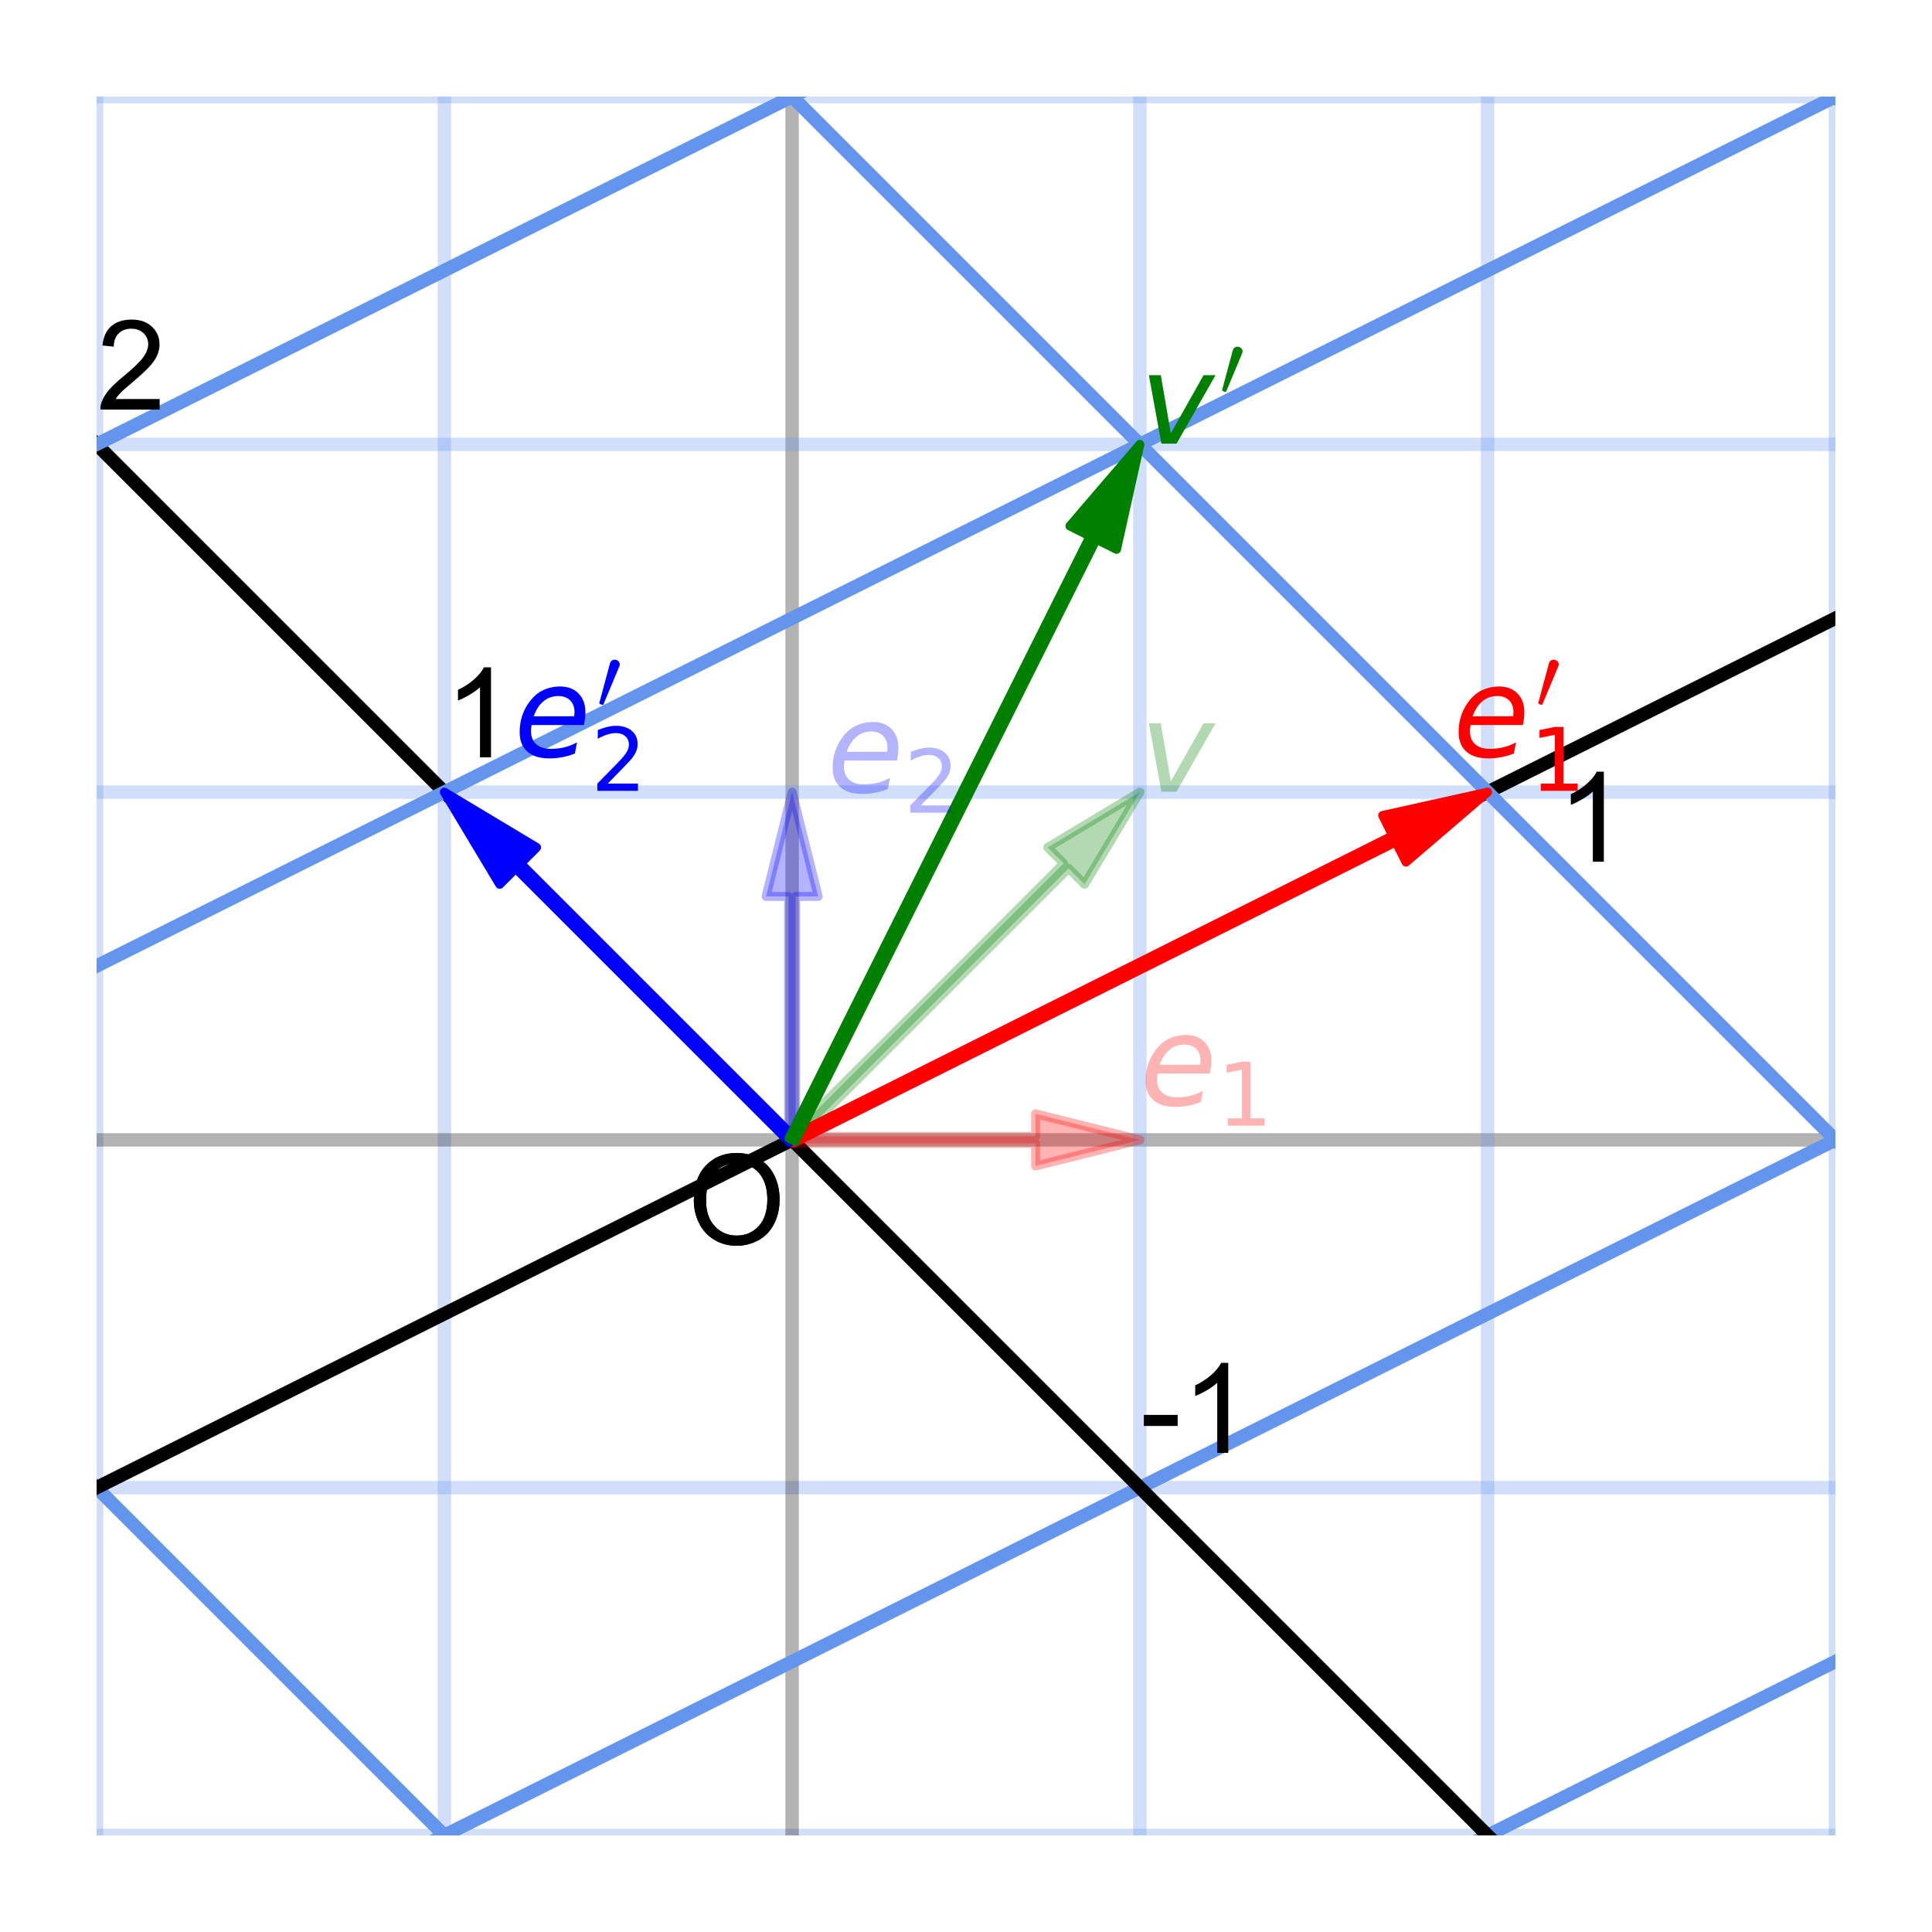 <?xml version="1.0" encoding="utf-8" standalone="no"?>
<!DOCTYPE svg PUBLIC "-//W3C//DTD SVG 1.1//EN"
  "http://www.w3.org/Graphics/SVG/1.1/DTD/svg11.dtd">
<!-- Created with matplotlib (https://matplotlib.org/) -->
<svg height="216pt" version="1.1" viewBox="0 0 216 216" width="216pt" xmlns="http://www.w3.org/2000/svg" xmlns:xlink="http://www.w3.org/1999/xlink">
 <defs>
  <style type="text/css">*{stroke-linecap:butt;stroke-linejoin:round;}</style>
 </defs>
 <g id="figure_1">
  <g id="patch_1">
   <path d="M 0 216 
L 216 216 
L 216 0 
L 0 0 
z
" style="fill:#ffffff;"/>
  </g>
  <g id="axes_1">
   <g id="line2d_1">
    <path clip-path="url(#p59b1af0913)" style="fill:none;stroke:#6495ed;stroke-linecap:square;stroke-opacity:0.3;stroke-width:1.5;"/>
   </g>
   <g id="line2d_2">
    <path clip-path="url(#p59b1af0913)" style="fill:none;stroke:#6495ed;stroke-linecap:square;stroke-opacity:0.3;stroke-width:1.5;"/>
   </g>
   <g id="line2d_3">
    <path clip-path="url(#p59b1af0913)" style="fill:none;stroke:#6495ed;stroke-linecap:square;stroke-opacity:0.3;stroke-width:1.5;"/>
   </g>
   <g id="line2d_4">
    <path clip-path="url(#p59b1af0913)" style="fill:none;stroke:#6495ed;stroke-linecap:square;stroke-opacity:0.3;stroke-width:1.5;"/>
   </g>
   <g id="line2d_5">
    <path clip-path="url(#p59b1af0913)" style="fill:none;stroke:#6495ed;stroke-linecap:square;stroke-opacity:0.3;stroke-width:1.5;"/>
   </g>
   <g id="line2d_6">
    <path clip-path="url(#p59b1af0913)" style="fill:none;stroke:#6495ed;stroke-linecap:square;stroke-opacity:0.3;stroke-width:1.5;"/>
   </g>
   <g id="line2d_7">
    <path clip-path="url(#p59b1af0913)" style="fill:none;stroke:#6495ed;stroke-linecap:square;stroke-opacity:0.3;stroke-width:1.5;"/>
   </g>
   <g id="line2d_8">
    <path clip-path="url(#p59b1af0913)" style="fill:none;stroke:#6495ed;stroke-linecap:square;stroke-opacity:0.3;stroke-width:1.5;"/>
   </g>
   <g id="line2d_9">
    <path clip-path="url(#p59b1af0913)" style="fill:none;stroke:#6495ed;stroke-linecap:square;stroke-opacity:0.3;stroke-width:1.5;"/>
   </g>
   <g id="line2d_10">
    <path clip-path="url(#p59b1af0913)" style="fill:none;stroke:#6495ed;stroke-linecap:square;stroke-opacity:0.3;stroke-width:1.5;"/>
   </g>
   <g id="line2d_11">
    <path clip-path="url(#p59b1af0913)" style="fill:none;stroke:#6495ed;stroke-linecap:square;stroke-opacity:0.3;stroke-width:1.5;"/>
   </g>
   <g id="line2d_12">
    <path clip-path="url(#p59b1af0913)" style="fill:none;stroke:#6495ed;stroke-linecap:square;stroke-opacity:0.3;stroke-width:1.5;"/>
   </g>
   <g id="line2d_13">
    <path clip-path="url(#p59b1af0913)" style="fill:none;stroke:#6495ed;stroke-linecap:square;stroke-opacity:0.3;stroke-width:1.5;"/>
   </g>
   <g id="line2d_14">
    <path clip-path="url(#p59b1af0913)" style="fill:none;stroke:#6495ed;stroke-linecap:square;stroke-opacity:0.3;stroke-width:1.5;"/>
   </g>
   <g id="line2d_15">
    <path clip-path="url(#p59b1af0913)" style="fill:none;stroke:#6495ed;stroke-linecap:square;stroke-opacity:0.3;stroke-width:1.5;"/>
   </g>
   <g id="line2d_16">
    <path clip-path="url(#p59b1af0913)" style="fill:none;stroke:#6495ed;stroke-linecap:square;stroke-opacity:0.3;stroke-width:1.5;"/>
   </g>
   <g id="line2d_17">
    <path clip-path="url(#p59b1af0913)" d="M -1 205.2 
L 45.36 205.2 
L 131.76 205.2 
L 217 205.2 
" style="fill:none;stroke:#6495ed;stroke-linecap:square;stroke-opacity:0.3;stroke-width:1.5;"/>
   </g>
   <g id="line2d_18">
    <path clip-path="url(#p59b1af0913)" d="M 10.8 217 
L 10.8 170.64 
L 10.8 84.24 
L 10.8 -1 
" style="fill:none;stroke:#6495ed;stroke-linecap:square;stroke-opacity:0.3;stroke-width:1.5;"/>
   </g>
   <g id="line2d_19">
    <path clip-path="url(#p59b1af0913)" d="M -1 166.32 
L 45.36 166.32 
L 131.76 166.32 
L 217 166.32 
" style="fill:none;stroke:#6495ed;stroke-linecap:square;stroke-opacity:0.3;stroke-width:1.5;"/>
   </g>
   <g id="line2d_20">
    <path clip-path="url(#p59b1af0913)" d="M 49.68 217 
L 49.68 170.64 
L 49.68 84.24 
L 49.68 -1 
" style="fill:none;stroke:#6495ed;stroke-linecap:square;stroke-opacity:0.3;stroke-width:1.5;"/>
   </g>
   <g id="line2d_21">
    <path clip-path="url(#p59b1af0913)" d="M -1 127.44 
L 45.36 127.44 
L 131.76 127.44 
L 217 127.44 
" style="fill:none;stroke:#000000;stroke-linecap:square;stroke-opacity:0.3;stroke-width:1.5;"/>
   </g>
   <g id="line2d_22">
    <path clip-path="url(#p59b1af0913)" d="M 88.56 217 
L 88.56 170.64 
L 88.56 84.24 
L 88.56 -1 
" style="fill:none;stroke:#000000;stroke-linecap:square;stroke-opacity:0.3;stroke-width:1.5;"/>
   </g>
   <g id="line2d_23">
    <path clip-path="url(#p59b1af0913)" d="M -1 88.56 
L 45.36 88.56 
L 131.76 88.56 
L 217 88.56 
" style="fill:none;stroke:#6495ed;stroke-linecap:square;stroke-opacity:0.3;stroke-width:1.5;"/>
   </g>
   <g id="line2d_24">
    <path clip-path="url(#p59b1af0913)" d="M 127.44 217 
L 127.44 170.64 
L 127.44 84.24 
L 127.44 -1 
" style="fill:none;stroke:#6495ed;stroke-linecap:square;stroke-opacity:0.3;stroke-width:1.5;"/>
   </g>
   <g id="line2d_25">
    <path clip-path="url(#p59b1af0913)" d="M -1 49.68 
L 45.36 49.68 
L 131.76 49.68 
L 217 49.68 
" style="fill:none;stroke:#6495ed;stroke-linecap:square;stroke-opacity:0.3;stroke-width:1.5;"/>
   </g>
   <g id="line2d_26">
    <path clip-path="url(#p59b1af0913)" d="M 166.32 217 
L 166.32 170.64 
L 166.32 84.24 
L 166.32 -1 
" style="fill:none;stroke:#6495ed;stroke-linecap:square;stroke-opacity:0.3;stroke-width:1.5;"/>
   </g>
   <g id="line2d_27">
    <path clip-path="url(#p59b1af0913)" d="M -1 10.8 
L 45.36 10.8 
L 131.76 10.8 
L 217 10.8 
" style="fill:none;stroke:#6495ed;stroke-linecap:square;stroke-opacity:0.3;stroke-width:1.5;"/>
   </g>
   <g id="line2d_28">
    <path clip-path="url(#p59b1af0913)" d="M 205.2 217 
L 205.2 170.64 
L 205.2 84.24 
L 205.2 -1 
" style="fill:none;stroke:#6495ed;stroke-linecap:square;stroke-opacity:0.3;stroke-width:1.5;"/>
   </g>
   <g id="line2d_29">
    <path clip-path="url(#p59b1af0913)" style="fill:none;stroke:#6495ed;stroke-linecap:square;stroke-opacity:0.3;stroke-width:1.5;"/>
   </g>
   <g id="line2d_30">
    <path clip-path="url(#p59b1af0913)" style="fill:none;stroke:#6495ed;stroke-linecap:square;stroke-opacity:0.3;stroke-width:1.5;"/>
   </g>
   <g id="line2d_31">
    <path clip-path="url(#p59b1af0913)" style="fill:none;stroke:#6495ed;stroke-linecap:square;stroke-opacity:0.3;stroke-width:1.5;"/>
   </g>
   <g id="line2d_32">
    <path clip-path="url(#p59b1af0913)" style="fill:none;stroke:#6495ed;stroke-linecap:square;stroke-opacity:0.3;stroke-width:1.5;"/>
   </g>
   <g id="line2d_33">
    <path clip-path="url(#p59b1af0913)" style="fill:none;stroke:#6495ed;stroke-linecap:square;stroke-opacity:0.3;stroke-width:1.5;"/>
   </g>
   <g id="line2d_34">
    <path clip-path="url(#p59b1af0913)" style="fill:none;stroke:#6495ed;stroke-linecap:square;stroke-opacity:0.3;stroke-width:1.5;"/>
   </g>
   <g id="line2d_35">
    <path clip-path="url(#p59b1af0913)" style="fill:none;stroke:#6495ed;stroke-linecap:square;stroke-opacity:0.3;stroke-width:1.5;"/>
   </g>
   <g id="line2d_36">
    <path clip-path="url(#p59b1af0913)" style="fill:none;stroke:#6495ed;stroke-linecap:square;stroke-opacity:0.3;stroke-width:1.5;"/>
   </g>
   <g id="line2d_37">
    <path clip-path="url(#p59b1af0913)" style="fill:none;stroke:#6495ed;stroke-linecap:square;stroke-opacity:0.3;stroke-width:1.5;"/>
   </g>
   <g id="line2d_38">
    <path clip-path="url(#p59b1af0913)" style="fill:none;stroke:#6495ed;stroke-linecap:square;stroke-opacity:0.3;stroke-width:1.5;"/>
   </g>
   <g id="line2d_39">
    <path clip-path="url(#p59b1af0913)" style="fill:none;stroke:#6495ed;stroke-linecap:square;stroke-opacity:0.3;stroke-width:1.5;"/>
   </g>
   <g id="line2d_40">
    <path clip-path="url(#p59b1af0913)" style="fill:none;stroke:#6495ed;stroke-linecap:square;stroke-opacity:0.3;stroke-width:1.5;"/>
   </g>
   <g id="line2d_41">
    <path clip-path="url(#p59b1af0913)" style="fill:none;stroke:#6495ed;stroke-linecap:square;stroke-width:1.5;"/>
   </g>
   <g id="line2d_42">
    <path clip-path="url(#p59b1af0913)" style="fill:none;stroke:#6495ed;stroke-linecap:square;stroke-width:1.5;"/>
   </g>
   <g id="line2d_43">
    <path clip-path="url(#p59b1af0913)" style="fill:none;stroke:#6495ed;stroke-linecap:square;stroke-width:1.5;"/>
   </g>
   <g id="line2d_44">
    <path clip-path="url(#p59b1af0913)" style="fill:none;stroke:#6495ed;stroke-linecap:square;stroke-width:1.5;"/>
   </g>
   <g id="line2d_45">
    <path clip-path="url(#p59b1af0913)" style="fill:none;stroke:#6495ed;stroke-linecap:square;stroke-width:1.5;"/>
   </g>
   <g id="line2d_46">
    <path clip-path="url(#p59b1af0913)" style="fill:none;stroke:#6495ed;stroke-linecap:square;stroke-width:1.5;"/>
   </g>
   <g id="line2d_47">
    <path clip-path="url(#p59b1af0913)" style="fill:none;stroke:#6495ed;stroke-linecap:square;stroke-width:1.5;"/>
   </g>
   <g id="line2d_48">
    <path clip-path="url(#p59b1af0913)" style="fill:none;stroke:#6495ed;stroke-linecap:square;stroke-width:1.5;"/>
   </g>
   <g id="line2d_49">
    <path clip-path="url(#p59b1af0913)" style="fill:none;stroke:#6495ed;stroke-linecap:square;stroke-width:1.5;"/>
   </g>
   <g id="line2d_50">
    <path clip-path="url(#p59b1af0913)" style="fill:none;stroke:#6495ed;stroke-linecap:square;stroke-width:1.5;"/>
   </g>
   <g id="line2d_51">
    <path clip-path="url(#p59b1af0913)" style="fill:none;stroke:#6495ed;stroke-linecap:square;stroke-width:1.5;"/>
   </g>
   <g id="line2d_52">
    <path clip-path="url(#p59b1af0913)" style="fill:none;stroke:#6495ed;stroke-linecap:square;stroke-width:1.5;"/>
   </g>
   <g id="line2d_53">
    <path clip-path="url(#p59b1af0913)" style="fill:none;stroke:#6495ed;stroke-linecap:square;stroke-width:1.5;"/>
   </g>
   <g id="line2d_54">
    <path clip-path="url(#p59b1af0913)" style="fill:none;stroke:#6495ed;stroke-linecap:square;stroke-width:1.5;"/>
   </g>
   <g id="line2d_55">
    <path clip-path="url(#p59b1af0913)" style="fill:none;stroke:#6495ed;stroke-linecap:square;stroke-width:1.5;"/>
   </g>
   <g id="line2d_56">
    <path clip-path="url(#p59b1af0913)" style="fill:none;stroke:#6495ed;stroke-linecap:square;stroke-width:1.5;"/>
   </g>
   <g id="line2d_57">
    <path clip-path="url(#p59b1af0913)" d="M 142.72 217 
L 217 179.86 
" style="fill:none;stroke:#6495ed;stroke-linecap:square;stroke-width:1.5;"/>
   </g>
   <g id="line2d_58">
    <path clip-path="url(#p59b1af0913)" style="fill:none;stroke:#6495ed;stroke-linecap:square;stroke-width:1.5;"/>
   </g>
   <g id="line2d_59">
    <path clip-path="url(#p59b1af0913)" d="M 26.08 217 
L 41.04 209.52 
L 213.84 123.12 
L 217 121.54 
" style="fill:none;stroke:#6495ed;stroke-linecap:square;stroke-width:1.5;"/>
   </g>
   <g id="line2d_60">
    <path clip-path="url(#p59b1af0913)" d="M 61.48 217 
L 54 209.52 
L -1 154.52 
" style="fill:none;stroke:#6495ed;stroke-linecap:square;stroke-width:1.5;"/>
   </g>
   <g id="line2d_61">
    <path clip-path="url(#p59b1af0913)" d="M -1 172.22 
L 2.16 170.64 
L 174.96 84.24 
L 217 63.22 
" style="fill:none;stroke:#000000;stroke-linecap:square;stroke-width:1.5;"/>
   </g>
   <g id="line2d_62">
    <path clip-path="url(#p59b1af0913)" d="M 178.12 217 
L 131.76 170.64 
L 45.36 84.24 
L -1 37.88 
" style="fill:none;stroke:#000000;stroke-linecap:square;stroke-width:1.5;"/>
   </g>
   <g id="line2d_63">
    <path clip-path="url(#p59b1af0913)" d="M -1 113.9 
L 136.08 45.36 
L 217 4.9 
" style="fill:none;stroke:#6495ed;stroke-linecap:square;stroke-width:1.5;"/>
   </g>
   <g id="line2d_64">
    <path clip-path="url(#p59b1af0913)" d="M 217 139.24 
L 209.52 131.76 
L 123.12 45.36 
L 76.76 -1 
" style="fill:none;stroke:#6495ed;stroke-linecap:square;stroke-width:1.5;"/>
   </g>
   <g id="line2d_65">
    <path clip-path="url(#p59b1af0913)" d="M -1 55.58 
L 97.2 6.48 
L 112.16 -1 
" style="fill:none;stroke:#6495ed;stroke-linecap:square;stroke-width:1.5;"/>
   </g>
   <g id="line2d_66">
    <path clip-path="url(#p59b1af0913)" d="M 217 22.6 
L 200.88 6.48 
L 193.4 -1 
" style="fill:none;stroke:#6495ed;stroke-linecap:square;stroke-width:1.5;"/>
   </g>
   <g id="line2d_67">
    <path clip-path="url(#p59b1af0913)" style="fill:none;stroke:#6495ed;stroke-linecap:square;stroke-width:1.5;"/>
   </g>
   <g id="line2d_68">
    <path clip-path="url(#p59b1af0913)" style="fill:none;stroke:#6495ed;stroke-linecap:square;stroke-width:1.5;"/>
   </g>
   <g id="line2d_69">
    <path clip-path="url(#p59b1af0913)" style="fill:none;stroke:#6495ed;stroke-linecap:square;stroke-width:1.5;"/>
   </g>
   <g id="line2d_70">
    <path clip-path="url(#p59b1af0913)" style="fill:none;stroke:#6495ed;stroke-linecap:square;stroke-width:1.5;"/>
   </g>
   <g id="line2d_71">
    <path clip-path="url(#p59b1af0913)" style="fill:none;stroke:#6495ed;stroke-linecap:square;stroke-width:1.5;"/>
   </g>
   <g id="line2d_72">
    <path clip-path="url(#p59b1af0913)" style="fill:none;stroke:#6495ed;stroke-linecap:square;stroke-width:1.5;"/>
   </g>
   <g id="line2d_73">
    <path clip-path="url(#p59b1af0913)" style="fill:none;stroke:#6495ed;stroke-linecap:square;stroke-width:1.5;"/>
   </g>
   <g id="line2d_74">
    <path clip-path="url(#p59b1af0913)" style="fill:none;stroke:#6495ed;stroke-linecap:square;stroke-width:1.5;"/>
   </g>
   <g id="line2d_75">
    <path clip-path="url(#p59b1af0913)" style="fill:none;stroke:#6495ed;stroke-linecap:square;stroke-width:1.5;"/>
   </g>
   <g id="line2d_76">
    <path clip-path="url(#p59b1af0913)" style="fill:none;stroke:#6495ed;stroke-linecap:square;stroke-width:1.5;"/>
   </g>
   <g id="line2d_77">
    <path clip-path="url(#p59b1af0913)" style="fill:none;stroke:#6495ed;stroke-linecap:square;stroke-width:1.5;"/>
   </g>
   <g id="line2d_78">
    <path clip-path="url(#p59b1af0913)" style="fill:none;stroke:#6495ed;stroke-linecap:square;stroke-width:1.5;"/>
   </g>
   <g id="line2d_79">
    <path clip-path="url(#p59b1af0913)" style="fill:none;stroke:#6495ed;stroke-linecap:square;stroke-width:1.5;"/>
   </g>
   <g id="line2d_80">
    <path clip-path="url(#p59b1af0913)" style="fill:none;stroke:#6495ed;stroke-linecap:square;stroke-width:1.5;"/>
   </g>
   <g id="patch_2">
    <path clip-path="url(#p59b1af0913)" d="M 127.44 127.44 
L 115.776 130.356 
L 115.776 127.829 
L 88.56 127.829 
L 88.56 127.051 
L 115.776 127.051 
L 115.776 124.524 
z
" style="fill:#ff0000;opacity:0.3;stroke:#ff0000;stroke-linejoin:miter;"/>
   </g>
   <g id="patch_3">
    <path clip-path="url(#p59b1af0913)" d="M 88.56 88.56 
L 91.476 100.224 
L 88.949 100.224 
L 88.949 127.44 
L 88.171 127.44 
L 88.171 100.224 
L 85.644 100.224 
z
" style="fill:#0000ff;opacity:0.3;stroke:#0000ff;stroke-linejoin:miter;"/>
   </g>
   <g id="patch_4">
    <path clip-path="url(#p59b1af0913)" d="M 127.44 88.56 
L 121.254 98.87 
L 119.467 97.083 
L 88.835 127.715 
L 88.285 127.165 
L 118.917 96.533 
L 117.13 94.746 
z
" style="fill:#008000;opacity:0.3;stroke:#008000;stroke-linejoin:miter;"/>
   </g>
   <g id="patch_5">
    <path clip-path="url(#p59b1af0913)" d="M 166.32 88.56 
L 157.191 96.384 
L 156.061 94.124 
L 88.734 127.788 
L 88.386 127.092 
L 155.714 93.429 
L 154.583 91.168 
z
" style="fill:#ff0000;stroke:#ff0000;stroke-linejoin:miter;"/>
   </g>
   <g id="patch_6">
    <path clip-path="url(#p59b1af0913)" d="M 49.68 88.56 
L 59.99 94.746 
L 58.203 96.533 
L 88.835 127.165 
L 88.285 127.715 
L 57.653 97.083 
L 55.866 98.87 
z
" style="fill:#0000ff;stroke:#0000ff;stroke-linejoin:miter;"/>
   </g>
   <g id="patch_7">
    <path clip-path="url(#p59b1af0913)" d="M 127.44 49.68 
L 124.832 61.417 
L 122.571 60.286 
L 88.908 127.614 
L 88.212 127.266 
L 121.876 59.939 
L 119.616 58.809 
z
" style="fill:#008000;stroke:#008000;stroke-linejoin:miter;"/>
   </g>
   <g id="text_1">
    <!-- $e_1$ -->
    <g style="fill:#ff0000;opacity:0.3;" transform="translate(127.44 123.552)scale(0.14 -0.14)">
     <defs>
      <path d="M 48.094 32.234 
Q 48.25 33.016 48.312 33.844 
Q 48.391 34.672 48.391 35.5 
Q 48.391 41.453 44.891 44.922 
Q 41.406 48.391 35.406 48.391 
Q 28.719 48.391 23.578 44.156 
Q 18.453 39.938 15.828 32.172 
z
M 55.906 25.203 
L 14.109 25.203 
Q 13.812 23.344 13.719 22.266 
Q 13.625 21.188 13.625 20.406 
Q 13.625 13.625 17.797 9.906 
Q 21.969 6.203 29.594 6.203 
Q 35.453 6.203 40.672 7.516 
Q 45.906 8.844 50.391 11.375 
L 48.688 2.484 
Q 43.844 0.531 38.688 -0.438 
Q 33.547 -1.422 28.219 -1.422 
Q 16.844 -1.422 10.719 4.016 
Q 4.594 9.469 4.594 19.484 
Q 4.594 28.031 7.641 35.375 
Q 10.688 42.719 16.609 48.484 
Q 20.406 52.094 25.656 54.047 
Q 30.906 56 36.812 56 
Q 46.094 56 51.578 50.438 
Q 57.078 44.875 57.078 35.5 
Q 57.078 33.25 56.781 30.688 
Q 56.5 28.125 55.906 25.203 
z
" id="DejaVuSans-Oblique-101"/>
      <path d="M 12.406 8.297 
L 28.516 8.297 
L 28.516 63.922 
L 10.984 60.406 
L 10.984 69.391 
L 28.422 72.906 
L 38.281 72.906 
L 38.281 8.297 
L 54.391 8.297 
L 54.391 0 
L 12.406 0 
z
" id="DejaVuSans-49"/>
     </defs>
     <use xlink:href="#DejaVuSans-Oblique-101"/>
     <use transform="translate(61.523 -16.406)scale(0.7)" xlink:href="#DejaVuSans-49"/>
    </g>
   </g>
   <g id="text_2">
    <!-- $e_2$ -->
    <g style="fill:#0000ff;opacity:0.3;" transform="translate(92.448 88.56)scale(0.14 -0.14)">
     <defs>
      <path d="M 19.188 8.297 
L 53.609 8.297 
L 53.609 0 
L 7.328 0 
L 7.328 8.297 
Q 12.938 14.109 22.625 23.891 
Q 32.328 33.688 34.812 36.531 
Q 39.547 41.844 41.422 45.531 
Q 43.312 49.219 43.312 52.781 
Q 43.312 58.594 39.234 62.25 
Q 35.156 65.922 28.609 65.922 
Q 23.969 65.922 18.812 64.312 
Q 13.672 62.703 7.812 59.422 
L 7.812 69.391 
Q 13.766 71.781 18.938 73 
Q 24.125 74.219 28.422 74.219 
Q 39.75 74.219 46.484 68.547 
Q 53.219 62.891 53.219 53.422 
Q 53.219 48.922 51.531 44.891 
Q 49.859 40.875 45.406 35.406 
Q 44.188 33.984 37.641 27.219 
Q 31.109 20.453 19.188 8.297 
z
" id="DejaVuSans-50"/>
     </defs>
     <use xlink:href="#DejaVuSans-Oblique-101"/>
     <use transform="translate(61.523 -16.406)scale(0.7)" xlink:href="#DejaVuSans-50"/>
    </g>
   </g>
   <g id="text_3">
    <!-- $v$ -->
    <g style="fill:#008000;opacity:0.3;" transform="translate(127.44 88.56)scale(0.14 -0.14)">
     <defs>
      <path d="M 7.172 54.688 
L 16.703 54.688 
L 24.703 8.203 
L 50.875 54.688 
L 60.406 54.688 
L 29.297 0 
L 17.188 0 
z
" id="DejaVuSans-Oblique-118"/>
     </defs>
     <use transform="translate(0 0.312)" xlink:href="#DejaVuSans-Oblique-118"/>
    </g>
   </g>
   <g id="text_4">
    <!-- O -->
    <g transform="translate(76.896 139.104)scale(0.14 -0.14)">
     <defs>
      <path d="M 4.828 34.859 
Q 4.828 52.688 14.391 62.766 
Q 23.969 72.859 39.109 72.859 
Q 49.031 72.859 56.984 68.109 
Q 64.938 63.375 69.109 54.906 
Q 73.297 46.438 73.297 35.688 
Q 73.297 24.812 68.891 16.219 
Q 64.5 7.625 56.438 3.203 
Q 48.391 -1.219 39.062 -1.219 
Q 28.953 -1.219 20.984 3.656 
Q 13.031 8.547 8.922 16.984 
Q 4.828 25.438 4.828 34.859 
z
M 14.594 34.719 
Q 14.594 21.781 21.547 14.328 
Q 28.516 6.891 39.016 6.891 
Q 49.703 6.891 56.609 14.406 
Q 63.531 21.922 63.531 35.75 
Q 63.531 44.484 60.578 51 
Q 57.625 57.516 51.922 61.109 
Q 46.234 64.703 39.156 64.703 
Q 29.109 64.703 21.844 57.781 
Q 14.594 50.875 14.594 34.719 
z
" id="ArialMT-79"/>
     </defs>
     <use xlink:href="#ArialMT-79"/>
    </g>
   </g>
   <g id="text_5">
    <!-- $e_1^\prime$ -->
    <g style="fill:#ff0000;" transform="translate(162.432 84.672)scale(0.14 -0.14)">
     <defs>
      <path d="M 3.516 5.422 
Q 2.875 5.609 2.875 6.391 
L 15.094 51.812 
Q 15.672 53.656 17.078 54.781 
Q 18.5 55.906 20.312 55.906 
Q 22.656 55.906 24.438 54.359 
Q 26.219 52.828 26.219 50.484 
Q 26.219 49.469 25.688 48.188 
L 7.625 4.984 
Q 7.281 4.297 6.688 4.297 
Q 6.156 4.297 5 4.781 
Q 3.859 5.281 3.516 5.422 
z
" id="Cmsy10-48"/>
     </defs>
     <use transform="translate(0 0.584)" xlink:href="#DejaVuSans-Oblique-101"/>
     <use transform="translate(66.173 38.866)scale(0.7)" xlink:href="#Cmsy10-48"/>
     <use transform="translate(61.523 -26.759)scale(0.7)" xlink:href="#DejaVuSans-49"/>
    </g>
   </g>
   <g id="text_6">
    <!-- $e_2^\prime$ -->
    <g style="fill:#0000ff;" transform="translate(57.456 84.672)scale(0.14 -0.14)">
     <use transform="translate(0 0.584)" xlink:href="#DejaVuSans-Oblique-101"/>
     <use transform="translate(66.173 38.866)scale(0.7)" xlink:href="#Cmsy10-48"/>
     <use transform="translate(61.523 -26.759)scale(0.7)" xlink:href="#DejaVuSans-50"/>
    </g>
   </g>
   <g id="text_7">
    <!-- $v^\prime$ -->
    <g style="fill:#008000;" transform="translate(127.44 49.68)scale(0.14 -0.14)">
     <use transform="translate(0 0.584)" xlink:href="#DejaVuSans-Oblique-118"/>
     <use transform="translate(63.646 38.866)scale(0.7)" xlink:href="#Cmsy10-48"/>
    </g>
   </g>
   <g id="text_8">
    <!-- O -->
    <g transform="translate(76.896 139.104)scale(0.14 -0.14)">
     <use xlink:href="#ArialMT-79"/>
    </g>
   </g>
   <g id="text_9">
    <!-- -1 -->
    <g transform="translate(127.44 162.432)scale(0.14 -0.14)">
     <defs>
      <path d="M 3.172 21.484 
L 3.172 30.328 
L 30.172 30.328 
L 30.172 21.484 
z
" id="ArialMT-45"/>
      <path d="M 37.25 0 
L 28.469 0 
L 28.469 56 
Q 25.297 52.984 20.141 49.953 
Q 14.984 46.922 10.891 45.406 
L 10.891 53.906 
Q 18.266 57.375 23.781 62.297 
Q 29.297 67.234 31.594 71.875 
L 37.25 71.875 
z
" id="ArialMT-49"/>
     </defs>
     <use xlink:href="#ArialMT-45"/>
     <use x="33.301" xlink:href="#ArialMT-49"/>
    </g>
   </g>
   <g id="text_10">
    <!-- 1 -->
    <g transform="translate(174.096 96.336)scale(0.14 -0.14)">
     <use xlink:href="#ArialMT-49"/>
    </g>
   </g>
   <g id="text_11">
    <!-- 1 -->
    <g transform="translate(49.68 84.672)scale(0.14 -0.14)">
     <use xlink:href="#ArialMT-49"/>
    </g>
   </g>
   <g id="text_12">
    <!-- 2 -->
    <g transform="translate(10.8 45.792)scale(0.14 -0.14)">
     <defs>
      <path d="M 50.344 8.453 
L 50.344 0 
L 3.031 0 
Q 2.938 3.172 4.047 6.109 
Q 5.859 10.938 9.828 15.625 
Q 13.812 20.312 21.344 26.469 
Q 33.016 36.031 37.109 41.625 
Q 41.219 47.219 41.219 52.203 
Q 41.219 57.422 37.469 61 
Q 33.734 64.594 27.734 64.594 
Q 21.391 64.594 17.578 60.781 
Q 13.766 56.984 13.719 50.25 
L 4.688 51.172 
Q 5.609 61.281 11.656 66.578 
Q 17.719 71.875 27.938 71.875 
Q 38.234 71.875 44.234 66.156 
Q 50.25 60.453 50.25 52 
Q 50.25 47.703 48.484 43.547 
Q 46.734 39.406 42.656 34.812 
Q 38.578 30.219 29.109 22.219 
Q 21.188 15.578 18.938 13.203 
Q 16.703 10.844 15.234 8.453 
z
" id="ArialMT-50"/>
     </defs>
     <use xlink:href="#ArialMT-50"/>
    </g>
   </g>
  </g>
 </g>
 <defs>
  <clipPath id="p59b1af0913">
   <rect height="194.4" width="194.4" x="10.8" y="10.8"/>
  </clipPath>
 </defs>
</svg>
